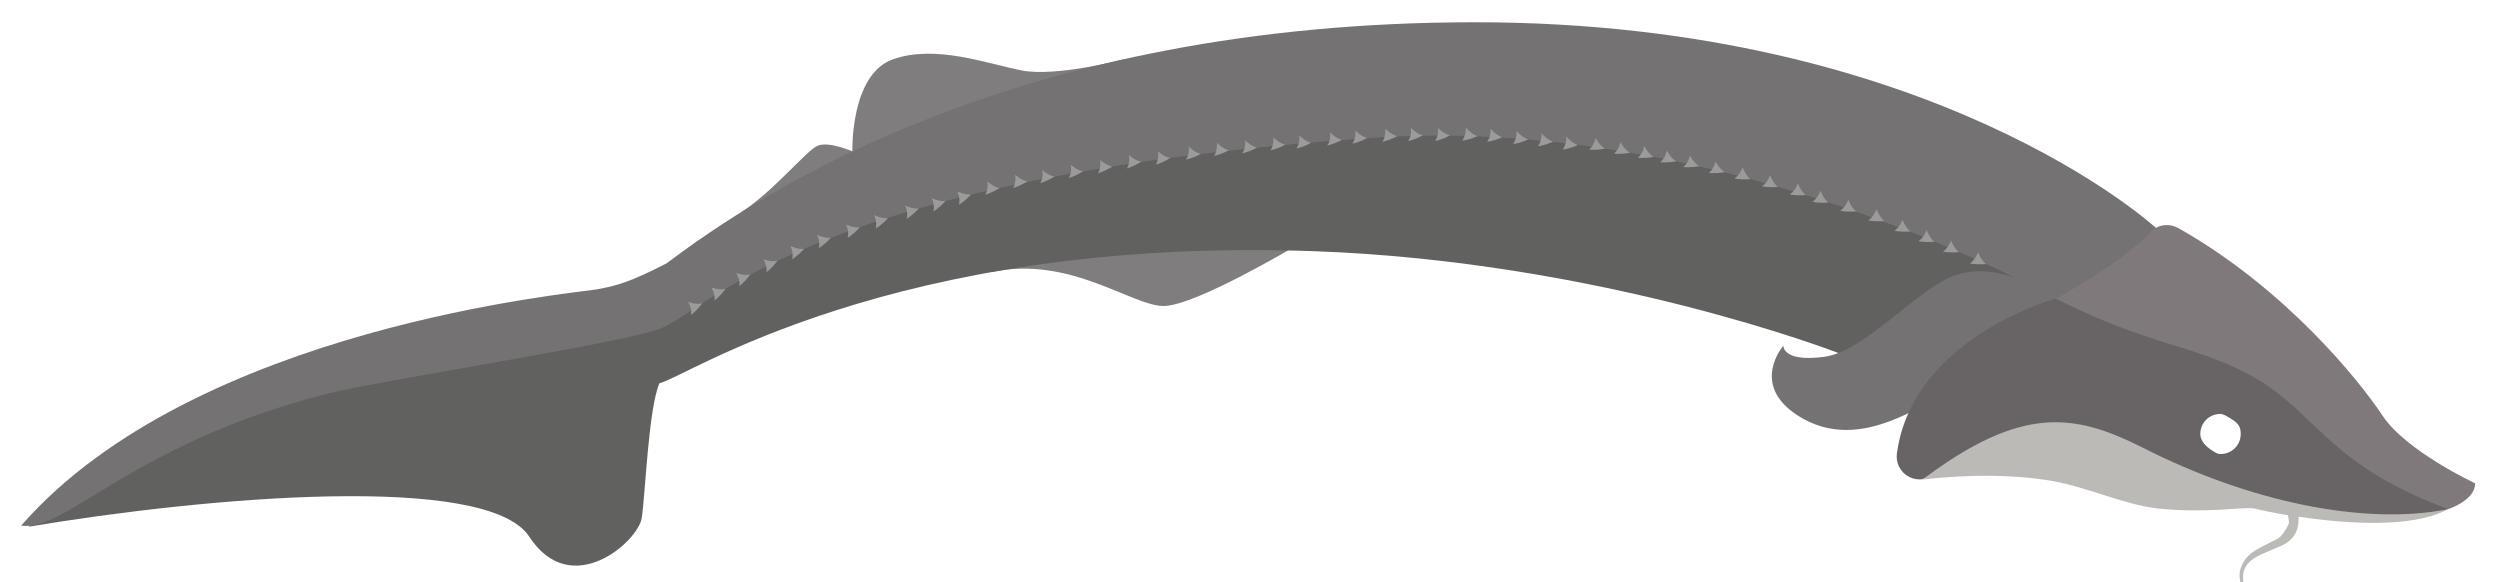 <svg xmlns="http://www.w3.org/2000/svg" xmlns:xlink="http://www.w3.org/1999/xlink" viewBox="0 0 674 157"><path d="M303 16s-18.2 4.8-27.5 3-23.3-7.1-34.8-3-10.9 24.8-10.9 24.8-6.4-2.8-9.4-1.5-11.8 12.2-20.4 17.8l67.6 16.2c20.9-4.4 37.6 9.2 46.1 9.2s35.8-16.3 35.8-16.3L303 16z" fill="#7f7d7e"/><path d="M563.5 68.5S521 24 397.3 24s-234 60-234 60S54.7 88.3 7.7 142c47.8-8 123.7-14.7 135 2.7 11.3 17.3 29.3 1.3 30.3-5s1.8-29.6 4.8-36.4c6.3-1 62-39.5 175.9-35.6 78.3 2.7 142 27.5 142 27.5s66.8 12.4 67.8-26.7z" fill="#616160"/><path d="M397.7 6C274 6 205 52 179.7 71c-9.7 5-13.3 6-18.7 7S52.7 88 5.7 141.7c12.2 1.8 29.7-22 82.3-35.5 14.6-3.7 82-14 90.5-17.8 14.4-6.5 42.4-40.8 190.7-51.2 77-5.4 147.8 24.8 174.1 37.7-4.5-1.6-9.9-2.5-15.2-1-10.3 2.8-24.9 20.8-36.3 22.3-11.3 1.5-11-3-11-3s-9.2 10.5 4 18.9 26.5.7 32.5-2c5.9-2.7 36.9-29.5 36.9-29.5s26.1 20 27.1-19.1c0 0-60-55.5-183.6-55.5z" fill="#757273"/><path d="M667.3 130.3s-18.7-8.7-25-18.3c-6.1-9.2-26-34.1-55-50.5-2.3-1.3-5.3-1.1-7.2.8-9.9 10.4-29.1 19.9-29.1 19.9s102.6 58.6 108.9 55.1c0 0 7.4-2.3 7.4-7z" fill="#7f797b"/><path d="M605.7 100.6c-16.3-8.2-25.6-7.2-51.5-20.1-4.9 1.4-38.9 12.6-42.8 41.8-.5 4 2.9 7.4 6.9 6.9 24.8-13.7 123.3 18.2 141.6 8-33.6-12.5-35.1-26.5-54.2-36.6zm-7 21.8c-1.1 0-1.5-.5-2.4-1-1.5-1-3.1-2.5-3.1-4.4 0-3 2.4-5.4 5.4-5.4 1.1 0 2.6 1.2 3.5 1.7 1.4 1 2 1.8 2 3.7 0 3-2.4 5.4-5.4 5.4z" fill="#686466"/><path d="M659.9 137.3c-22.4 4.4-53.3-1.9-82.2-16.6-18.4-9.3-32.7-11.5-59.4 8.6 4.3-.5 18.7-2.1 33.3.1 10.5 1.5 20.4 6.6 30.3 7.7 13.1 1.4 23.5-.6 25.8 0 1.7.4 4.9 1.1 9.1 1.8 0 0 .3 1 .3 2 0 .6-1.8 3.7-3 4.3l-4.1 2.1c-1.4.7-2.8 1.5-4 2.7-1.5 1.5-2.1 3.6-2.2 4.4-.1 1.6.2 3.3.9 4.7s1.8 2.6 3.1 3.5c1.3.8 2.8 1.4 4.3 1.4-1.5-.1-2.9-.8-4.1-1.7s-2.1-2.1-2.7-3.5c-.5-1.3-.7-2.9-.5-4.2.2-1.4 1-2.6 2.1-3.5s2.4-1.5 3.8-2.1l4.2-1.8c1.5-.6 3.1-1.8 4-3.5 1-1.9.8-4.4.8-4.4 12.7 1.9 30.8 3.2 40.2-2z" fill="#bcbab7"/><g fill="#9c9b9b"><path d="M505.9 56.4s.7 2 2.1 3.2c-3 .2-4.3-.2-4.3-.2s1.3-.7 2.2-3z"/><use xlink:href="#B"/><use xlink:href="#B" x="-7.5" y="-2.4"/><use xlink:href="#B" x="-13.6" y="-4.4"/><path d="M477.2 47.2s.7 2 2.1 3.2c-3 .2-4.3-.2-4.3-.2s1.4-.6 2.2-3z"/><use xlink:href="#B" x="-28.5" y="-8.7"/><use xlink:href="#C"/><path d="M455.6 41.9s.9 1.9 2.5 2.9c-2.9.5-4.3.2-4.3.2s1.3-.7 1.8-3.1z"/><use xlink:href="#C" x="-13.1" y="-2.9"/><path d="M443.3 39.4s.9 1.9 2.5 2.9c-2.9.5-4.3.2-4.3.2s1.3-.7 1.8-3.1z"/><use xlink:href="#C" x="-25.6" y="-5.2"/><use xlink:href="#C" x="-32.3" y="-6.3"/><path d="M422.3 36.8s1.3 1.7 3.1 2.3c-2.7 1.2-4.1 1.2-4.1 1.2s1-1.1 1-3.5zm-6.7-.9s1.3 1.7 3.1 2.3c-2.7 1.2-4.1 1.2-4.1 1.2s1-1 1-3.5zm-6.7-.6s1.3 1.7 3.1 2.3c-2.7 1.2-4.1 1.2-4.1 1.2s1-1 1-3.5zm-7-.6s1.3 1.7 3.1 2.3c-2.7 1.2-4.1 1.2-4.1 1.2s1-1 1-3.5zm-6.7-.3s1.3 1.7 3.1 2.3c-2.7 1.2-4.1 1.2-4.1 1.2s1-1.1 1-3.5zm-7.5.1s1.5 1.6 3.2 2c-2.6 1.4-4 1.5-4 1.5s.9-1 .8-3.5zm-7.3 0s1.5 1.6 3.2 2c-2.6 1.4-4 1.5-4 1.5s1-1 .8-3.5zm-6.9.2s1.5 1.6 3.2 2c-2.6 1.4-4 1.5-4 1.5s.9-1.1.8-3.5z"/><use xlink:href="#D"/><path d="M358.6 35.7s1.5 1.6 3.2 2c-2.6 1.4-4 1.5-4 1.5s1-1 .8-3.5z"/><use xlink:href="#D" x="-15.1" y="1.3"/><use xlink:href="#D" x="-22.1" y="1.8"/><use xlink:href="#D" x="-29.7" y="2.6"/><path d="M328.1 38.5s1.5 1.6 3.2 2c-2.6 1.4-4 1.5-4 1.5s.9-1 .8-3.5zm-7.6 1s1.5 1.6 3.2 2c-2.6 1.4-4 1.5-4 1.5s1-1 .8-3.5z"/><use xlink:href="#E"/><use xlink:href="#E" x="-7.8" y="1"/><use xlink:href="#E" x="-15.6" y="2.3"/><path d="M288.7 44.4s1.5 1.5 3.3 1.8c-2.5 1.5-3.9 1.8-3.9 1.8s1-1.2.6-3.6zm-7.7 1.4s1.5 1.5 3.3 1.8c-2.5 1.5-3.9 1.8-3.9 1.8s1-1.2.6-3.6z"/><use xlink:href="#E" x="-38.5" y="6.3"/><use xlink:href="#E" x="-46" y="8.1"/><use xlink:href="#F"/><use xlink:href="#F" x="-6.9" y="1.8"/><use xlink:href="#F" x="-14.1" y="3.8"/><path d="M235.7 58s1.9 1 3.7.8c-2 2.2-3.3 2.8-3.3 2.8s.5-1.4-.4-3.6z"/><use xlink:href="#F" x="-30" y="8.9"/><path d="M220.3 63.3s1.9 1 3.7.8c-2 2.2-3.3 2.8-3.3 2.8s.6-1.3-.4-3.6z"/><use xlink:href="#F" x="-45" y="14.7"/><path d="M205.8 69.9s2 .8 3.8.4c-1.8 2.4-3 3.1-3 3.1s.4-1.4-.8-3.5zm-7.3 3.7s2 .8 3.8.4c-1.8 2.4-3 3.1-3 3.1s.4-1.3-.8-3.5zm-6.7 3.9s2 .8 3.8.4c-1.8 2.4-3 3.1-3 3.1s.4-1.4-.8-3.5zm-6.3 3.9s2 .8 3.8.4c-1.8 2.4-3 3.1-3 3.1s.4-1.4-.8-3.5z"/><use xlink:href="#B" x="14.6" y="5.4"/><use xlink:href="#B" x="21.1" y="8.2"/><use xlink:href="#B" x="27.7" y="11"/><path d="M533.3 68s.7 2 2.1 3.2c-3 .2-4.3-.2-4.3-.2s1.3-.7 2.2-3z"/></g><defs ><path id="B" d="M498.3 53.8s.7 2 2.1 3.2c-3 .2-4.3-.2-4.3-.2s1.4-.7 2.2-3z"/><path id="C" d="M462.5 43.5s.9 1.9 2.5 2.9c-2.9.5-4.3.2-4.3.2s1.2-.7 1.8-3.1z"/><path id="D" d="M365.4 35.2s1.5 1.6 3.2 2c-2.6 1.4-4 1.5-4 1.5s1-1.1.8-3.5z"/><path id="E" d="M312.2 40.8s1.5 1.5 3.3 1.8c-2.5 1.5-3.9 1.8-3.9 1.8s.9-1.2.6-3.6z"/><path id="F" d="M258.1 51.6s1.9 1 3.7.8c-2 2.2-3.3 2.8-3.3 2.8s.6-1.4-.4-3.6z"/></defs></svg>
